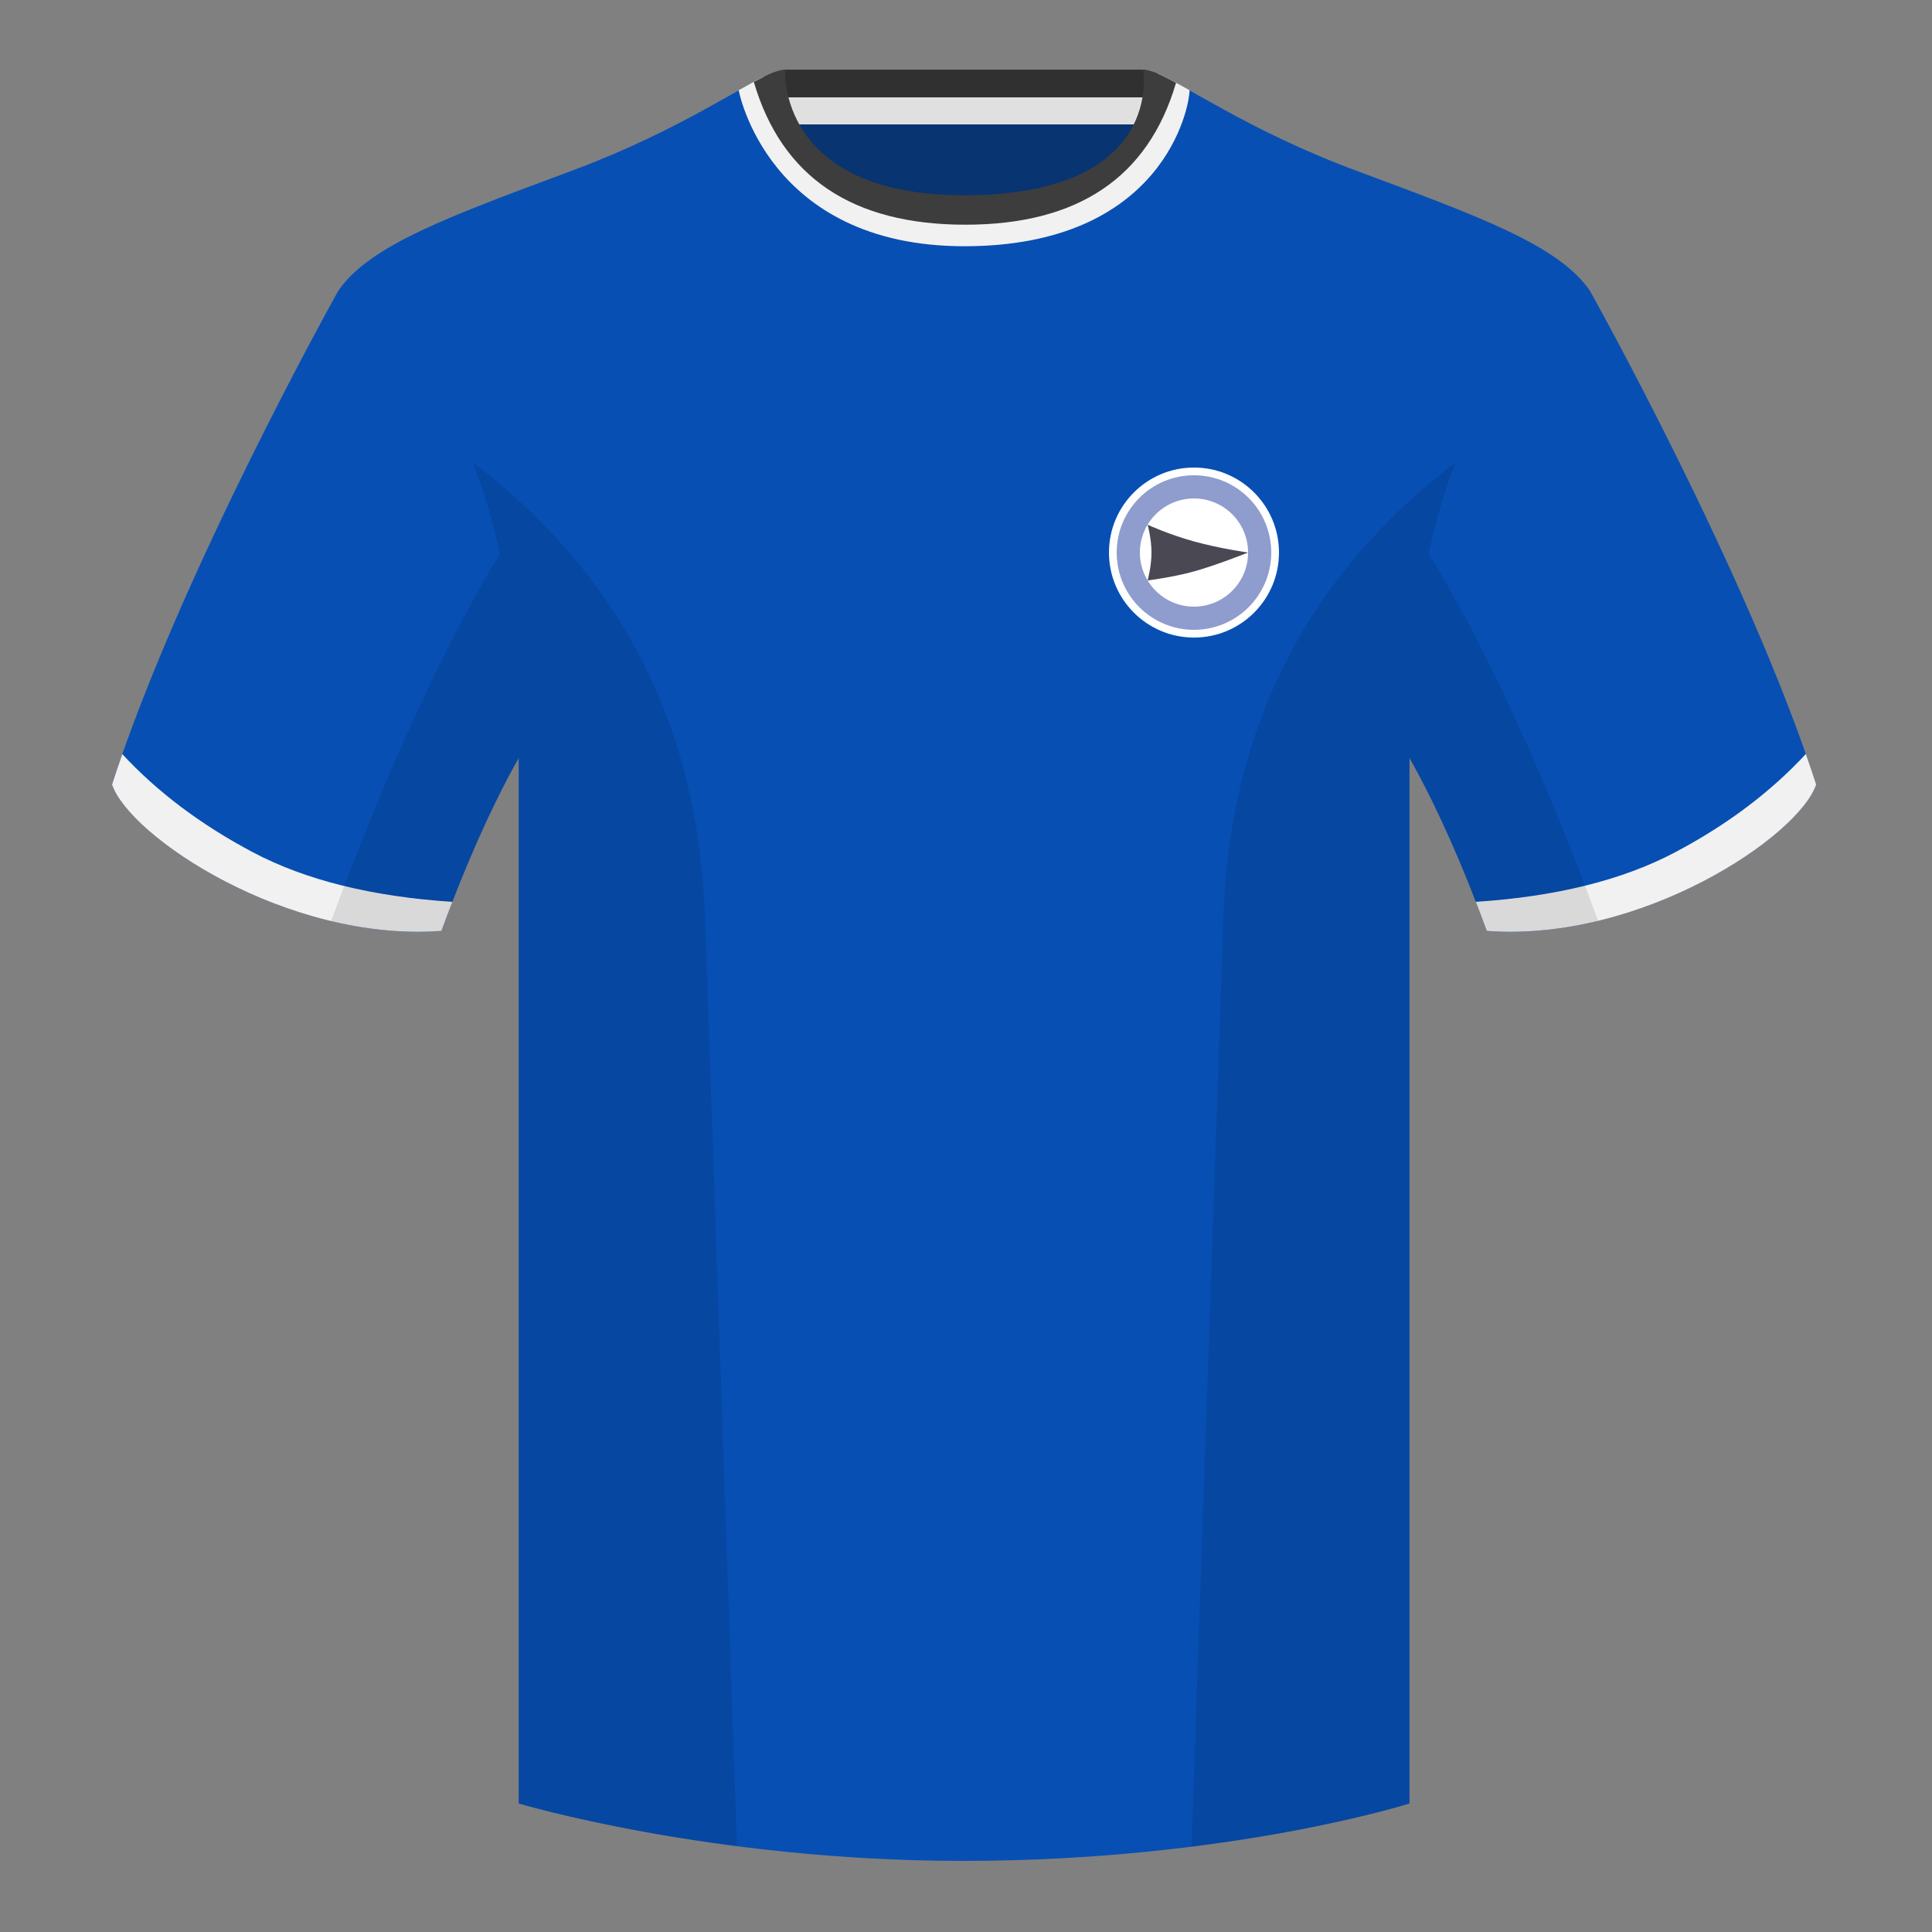 <?xml version="1.0" encoding="UTF-8"?><svg width="500" height="500" viewBox="0 0 500 500" fill="none" xmlns="http://www.w3.org/2000/svg"><rect x="0" y="0" width="500" height="500" fill="#808080" stroke="none"/><path fill-rule="evenodd" clip-rule="evenodd" d="M203.003 109.223h93.643V21.928h-93.643v87.295z" fill="#083471"/><path fill-rule="evenodd" clip-rule="evenodd" d="M202.864 31.228h93.458v-13.2h-93.458v13.2z" fill="#303030"/><path fill-rule="evenodd" clip-rule="evenodd" d="M87.547 75.258S46.785 148.058 29 203.028c4.445 13.375 45.208 40.86 85.232 37.885 13.34-36.4 24.46-52 24.46-52s2.963-95.085-51.145-113.655zm323.925 0s40.762 72.8 58.547 127.77c-4.445 13.375-45.208 40.86-85.232 37.885-13.34-36.4-24.46-52-24.46-52s-2.963-95.085 51.145-113.655z" fill="#074FB3"/><path fill-rule="evenodd" clip-rule="evenodd" d="M249.511 57.703c-50.082 0-47.798-39.469-48.742-39.14-7.516 2.619-24.133 14.937-52.439 25.495-31.873 11.885-52.626 19.315-60.782 31.2 11.115 8.915 46.694 28.97 46.694 120.344v271.14s49.658 14.856 114.885 14.856c68.929 0 115.648-14.856 115.648-14.856v-271.14c0-91.375 35.58-111.43 46.7-120.344-8.157-11.885-28.91-19.315-60.783-31.2-28.36-10.577-44.982-22.919-52.478-25.509-.927-.32 4.177 39.154-48.703 39.154z" fill="#074FB3"/><path fill-rule="evenodd" clip-rule="evenodd" d="M202.867 32.198h93.458v-7h-93.458v7z" fill="#E0E0E0"/><path fill-rule="evenodd" clip-rule="evenodd" d="M470.02 203.028c-4.445 13.375-45.207 40.86-85.232 37.885-.958-2.613-1.904-5.119-2.835-7.52 20.794-1.357 37.993-5.636 51.594-12.837 13.428-7.108 24.697-15.584 33.806-25.427.936 2.667 1.827 5.303 2.667 7.899zM65.427 220.556c13.611 7.206 30.824 11.486 51.64 12.84-.932 2.4-1.878 4.905-2.835 7.517-40.024 2.975-80.787-24.51-85.232-37.885.836-2.584 1.723-5.208 2.655-7.862 9.104 9.827 20.361 18.29 33.773 25.39zM307.852 23.345c-3.236-1.817-5.902-3.276-8.021-4.208-1.66-.731 1.959 36.176-50.258 36.176-48.52 0-49.588-36.612-52.045-35.397-1.802.891-3.918 2.058-6.357 3.429 0 0 7.368 40.38 58.402 40.38 51.479 0 58.279-35.895 58.279-40.38z" fill="#F1F1F1"/><path fill-rule="evenodd" clip-rule="evenodd" d="M195.09 21.208c3.689-1.982 6.365-3.181 8.086-3.181 0 0-2.185 32.495 46.336 32.495 52.216 0 46.335-32.495 46.335-32.495 1.785 0 4.597 1.29 8.504 3.405-7.174 24.48-25.349 36.721-54.523 36.721-29.263 0-47.509-12.315-54.738-36.945z" fill="#3D3D3D"/><path fill-rule="evenodd" clip-rule="evenodd" d="M309 165c12.15 0 22-9.85 22-22s-9.85-22-22-22-22 9.85-22 22 9.85 22 22 22z" fill="#fff"/><path fill-rule="evenodd" clip-rule="evenodd" d="M309 163c11.046 0 20-8.954 20-20s-8.954-20-20-20-20 8.954-20 20 8.954 20 20 20z" fill="#8E9DCD"/><path fill-rule="evenodd" clip-rule="evenodd" d="M309 157c7.732 0 14-6.268 14-14s-6.268-14-14-14-14 6.268-14 14 6.268 14 14 14z" fill="#fff"/><path fill-rule="evenodd" clip-rule="evenodd" d="M297.003 135.798s5.368 2.487 12.003 4.325S323 143 323 143s-8.3 3.303-13.965 4.874c-5.666 1.572-12.032 2.338-12.032 2.338s1-3.603 1-7.207c0-3.604-1-7.207-1-7.207z" fill="#4A4853"/><path fill-rule="evenodd" clip-rule="evenodd" d="M413.584 238.323c-9.287 2.238-19.064 3.316-28.798 2.592-8.197-22.369-15.557-36.883-20.012-44.748v270.577s-21.102 6.71-55.867 11.111l-.544-.06c1.881-54.795 5.722-166.47 8.277-240.705 2.055-59.755 31.084-95.29 60.099-117.44-2.676 6.781-5.072 14.606-7 23.667 7.354 11.852 24.436 42.069 43.831 94.964.005.014.01.028.014.042zM190.717 477.795c-34.248-4.401-56.477-11.051-56.477-11.051V196.172c-4.456 7.867-11.813 22.379-20.009 44.743-9.633.716-19.309-.332-28.511-2.524a1.056 1.056 0 01.02-.096c19.377-52.848 36.305-83.066 43.61-94.944-1.929-9.075-4.328-16.912-7.007-23.701 29.015 22.15 58.044 57.685 60.099 117.44 2.555 74.235 6.396 185.91 8.277 240.705h-.002z" fill="#000" fill-opacity=".1"/></svg>